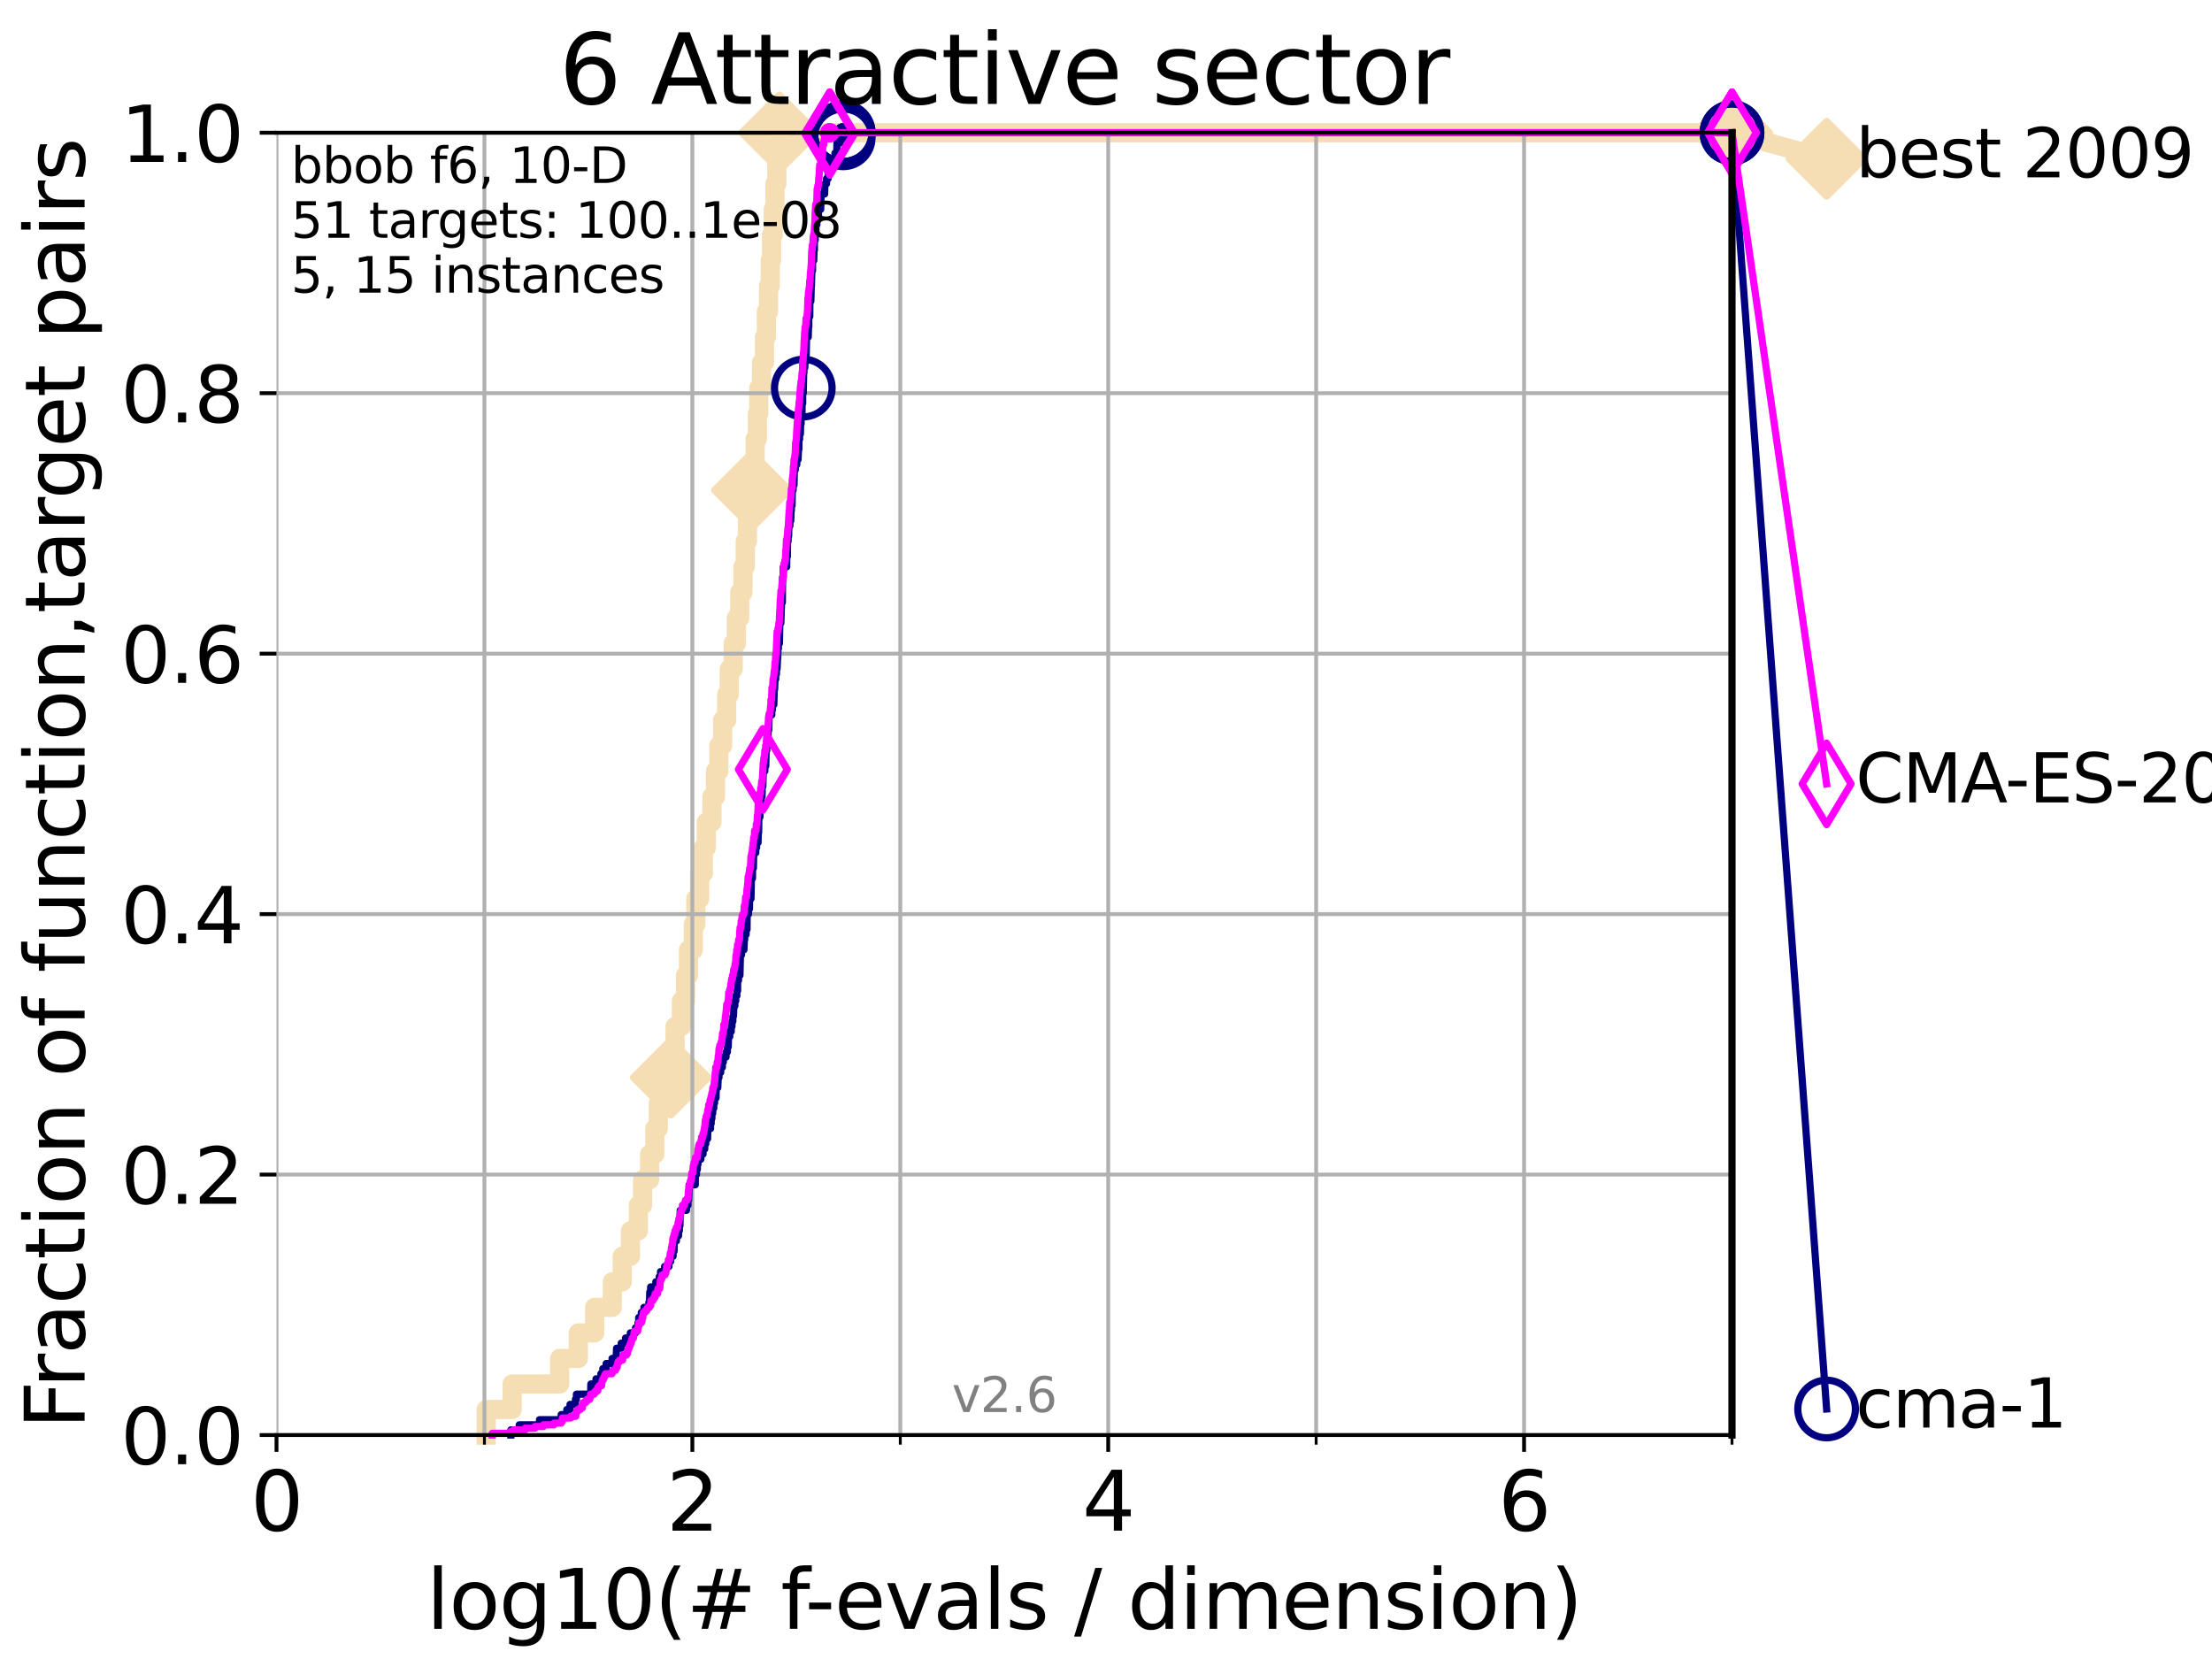 <?xml version="1.0" encoding="utf-8" standalone="no"?>
<!DOCTYPE svg PUBLIC "-//W3C//DTD SVG 1.1//EN"
  "http://www.w3.org/Graphics/SVG/1.1/DTD/svg11.dtd">
<svg xmlns:xlink="http://www.w3.org/1999/xlink" width="460.8pt" height="345.6pt" viewBox="0 0 460.8 345.6" xmlns="http://www.w3.org/2000/svg" version="1.1">
 <defs>
  <style type="text/css">*{stroke-linejoin: round; stroke-linecap: butt}</style>
 </defs>
 <g id="figure_1">
  <g id="patch_1">
   <path d="M 0 345.6 
L 460.8 345.6 
L 460.8 0 
L 0 0 
z
" style="fill: #ffffff"/>
  </g>
  <g id="axes_1">
   <g id="patch_2">
    <path d="M 57.6 298.944 
L 360.806 298.944 
L 360.806 27.648 
L 57.6 27.648 
z
" style="fill: #ffffff"/>
   </g>
   <g id="line2d_1">
    <path d="M 101.288 298.944 
L 101.288 293.624 
L 106.699 293.624 
L 106.699 288.305 
L 116.584 288.305 
L 116.584 282.985 
L 120.484 282.985 
L 120.484 277.666 
L 123.881 277.666 
L 123.881 272.346 
L 127.55 272.346 
L 127.55 267.027 
L 129.623 267.027 
L 129.623 261.707 
L 131.341 261.707 
L 131.341 256.388 
L 132.984 256.388 
L 132.984 251.068 
L 133.853 251.068 
L 133.853 245.749 
L 135.329 245.749 
L 135.329 240.429 
L 136.414 240.429 
L 136.414 235.11 
L 137.141 235.11 
L 137.141 229.79 
L 138.336 229.79 
L 138.336 224.471 
L 139.748 224.471 
L 139.748 219.151 
L 140.634 219.151 
L 140.634 213.832 
L 141.953 213.832 
L 141.953 208.512 
L 142.804 208.512 
L 142.804 203.192 
L 143.423 203.192 
L 143.423 197.873 
L 144.436 197.873 
L 144.436 192.553 
L 144.95 192.553 
L 144.95 187.234 
L 145.765 187.234 
L 145.765 181.914 
L 146.53 181.914 
L 146.53 176.595 
L 147.136 176.595 
L 147.136 171.275 
L 148.307 171.275 
L 148.307 165.956 
L 149.05 165.956 
L 149.05 160.636 
L 149.75 160.636 
L 149.75 155.317 
L 150.533 155.317 
L 150.533 149.997 
L 151.375 149.997 
L 151.375 144.678 
L 151.92 144.678 
L 151.92 139.358 
L 152.74 139.358 
L 152.74 134.039 
L 153.398 134.039 
L 153.398 128.719 
L 154.101 128.719 
L 154.101 123.4 
L 154.779 123.4 
L 154.779 118.08 
L 155.246 118.08 
L 155.246 112.76 
L 155.711 112.76 
L 155.711 107.441 
L 156.166 107.441 
L 156.166 102.121 
L 156.658 102.121 
L 156.658 96.802 
L 157.307 96.802 
L 157.307 91.482 
L 157.78 91.482 
L 157.78 86.163 
L 158.071 86.163 
L 158.071 80.843 
L 158.639 80.843 
L 158.639 75.524 
L 159.258 75.524 
L 159.258 70.204 
L 159.652 70.204 
L 159.652 64.885 
L 160.102 64.885 
L 160.102 59.565 
L 160.463 59.565 
L 160.463 54.246 
L 160.731 54.246 
L 160.731 48.926 
L 161.08 48.926 
L 161.08 43.607 
L 161.437 43.607 
L 161.437 38.287 
L 161.832 38.287 
L 161.832 32.968 
L 162.371 32.968 
L 162.371 27.648 
L 360.806 27.648 
" style="fill: none; stroke: #f5deb3; stroke-width: 4; stroke-linecap: square"/>
   </g>
   <g id="line2d_2">
    <defs>
     <path id="meef6383753" d="M -0 7.778 
L 7.778 0 
L 0 -7.778 
L -7.778 -0 
z
" style="stroke: #f5deb3; stroke-width: 1.5; stroke-linejoin: miter"/>
    </defs>
    <g>
     <use xlink:href="#meef6383753" x="139.748" y="224.471" style="fill: #f5deb3; stroke: #f5deb3; stroke-width: 1.5; stroke-linejoin: miter"/>
     <use xlink:href="#meef6383753" x="156.658" y="102.121" style="fill: #f5deb3; stroke: #f5deb3; stroke-width: 1.5; stroke-linejoin: miter"/>
     <use xlink:href="#meef6383753" x="162.371" y="27.648" style="fill: #f5deb3; stroke: #f5deb3; stroke-width: 1.5; stroke-linejoin: miter"/>
     <use xlink:href="#meef6383753" x="162.371" y="27.648" style="fill: #f5deb3; stroke: #f5deb3; stroke-width: 1.5; stroke-linejoin: miter"/>
     <use xlink:href="#meef6383753" x="360.806" y="27.648" style="fill: #f5deb3; stroke: #f5deb3; stroke-width: 1.5; stroke-linejoin: miter"/>
    </g>
   </g>
   <g id="line2d_3">
    <path style="fill: none; stroke: #f5deb3; stroke-width: 4; stroke-linecap: square"/>
    <g/>
   </g>
   <g id="line2d_4">
    <path d="M 360.806 27.648 
L 380.515 33.074 
" style="fill: none; stroke: #f5deb3; stroke-width: 4; stroke-linecap: square"/>
    <g>
     <use xlink:href="#meef6383753" x="360.806" y="27.648" style="fill: #f5deb3; stroke: #f5deb3; stroke-width: 1.5; stroke-linejoin: miter"/>
     <use xlink:href="#meef6383753" x="380.515" y="33.074" style="fill: #f5deb3; stroke: #f5deb3; stroke-width: 1.5; stroke-linejoin: miter"/>
    </g>
   </g>
   <g id="matplotlib.axis_1">
    <g id="xtick_1">
     <g id="line2d_5">
      <path d="M 57.6 298.944 
L 57.6 27.648 
" clip-path="url(#p17337d37d4)" style="fill: none; stroke: #b0b0b0; stroke-width: 0.8; stroke-linecap: square"/>
     </g>
     <g id="line2d_6">
      <defs>
       <path id="m82882473ca" d="M 0 0 
L 0 3.5 
" style="stroke: #000000; stroke-width: 0.8"/>
      </defs>
      <g>
       <use xlink:href="#m82882473ca" x="57.6" y="298.944" style="stroke: #000000; stroke-width: 0.8"/>
      </g>
     </g>
     <g id="text_1">
      <!-- 0 -->
      <g transform="translate(52.192 318.861)scale(0.17 -0.17)">
       <defs>
        <path id="DejaVuSans-30" d="M 2034 4250 
Q 1547 4250 1301 3770 
Q 1056 3291 1056 2328 
Q 1056 1369 1301 889 
Q 1547 409 2034 409 
Q 2525 409 2770 889 
Q 3016 1369 3016 2328 
Q 3016 3291 2770 3770 
Q 2525 4250 2034 4250 
z
M 2034 4750 
Q 2819 4750 3233 4129 
Q 3647 3509 3647 2328 
Q 3647 1150 3233 529 
Q 2819 -91 2034 -91 
Q 1250 -91 836 529 
Q 422 1150 422 2328 
Q 422 3509 836 4129 
Q 1250 4750 2034 4750 
z
" transform="scale(0.016)"/>
       </defs>
       <use xlink:href="#DejaVuSans-30"/>
      </g>
     </g>
    </g>
    <g id="xtick_2">
     <g id="line2d_7">
      <path d="M 144.23 298.944 
L 144.23 27.648 
" clip-path="url(#p17337d37d4)" style="fill: none; stroke: #b0b0b0; stroke-width: 0.8; stroke-linecap: square"/>
     </g>
     <g id="line2d_8">
      <g>
       <use xlink:href="#m82882473ca" x="144.23" y="298.944" style="stroke: #000000; stroke-width: 0.8"/>
      </g>
     </g>
     <g id="text_2">
      <!-- 2 -->
      <g transform="translate(138.822 318.861)scale(0.17 -0.17)">
       <defs>
        <path id="DejaVuSans-32" d="M 1228 531 
L 3431 531 
L 3431 0 
L 469 0 
L 469 531 
Q 828 903 1448 1529 
Q 2069 2156 2228 2338 
Q 2531 2678 2651 2914 
Q 2772 3150 2772 3378 
Q 2772 3750 2511 3984 
Q 2250 4219 1831 4219 
Q 1534 4219 1204 4116 
Q 875 4013 500 3803 
L 500 4441 
Q 881 4594 1212 4672 
Q 1544 4750 1819 4750 
Q 2544 4750 2975 4387 
Q 3406 4025 3406 3419 
Q 3406 3131 3298 2873 
Q 3191 2616 2906 2266 
Q 2828 2175 2409 1742 
Q 1991 1309 1228 531 
z
" transform="scale(0.016)"/>
       </defs>
       <use xlink:href="#DejaVuSans-32"/>
      </g>
     </g>
    </g>
    <g id="xtick_3">
     <g id="line2d_9">
      <path d="M 230.861 298.944 
L 230.861 27.648 
" clip-path="url(#p17337d37d4)" style="fill: none; stroke: #b0b0b0; stroke-width: 0.8; stroke-linecap: square"/>
     </g>
     <g id="line2d_10">
      <g>
       <use xlink:href="#m82882473ca" x="230.861" y="298.944" style="stroke: #000000; stroke-width: 0.8"/>
      </g>
     </g>
     <g id="text_3">
      <!-- 4 -->
      <g transform="translate(225.453 318.861)scale(0.17 -0.17)">
       <defs>
        <path id="DejaVuSans-34" d="M 2419 4116 
L 825 1625 
L 2419 1625 
L 2419 4116 
z
M 2253 4666 
L 3047 4666 
L 3047 1625 
L 3713 1625 
L 3713 1100 
L 3047 1100 
L 3047 0 
L 2419 0 
L 2419 1100 
L 313 1100 
L 313 1709 
L 2253 4666 
z
" transform="scale(0.016)"/>
       </defs>
       <use xlink:href="#DejaVuSans-34"/>
      </g>
     </g>
    </g>
    <g id="xtick_4">
     <g id="line2d_11">
      <path d="M 317.491 298.944 
L 317.491 27.648 
" clip-path="url(#p17337d37d4)" style="fill: none; stroke: #b0b0b0; stroke-width: 0.8; stroke-linecap: square"/>
     </g>
     <g id="line2d_12">
      <g>
       <use xlink:href="#m82882473ca" x="317.491" y="298.944" style="stroke: #000000; stroke-width: 0.8"/>
      </g>
     </g>
     <g id="text_4">
      <!-- 6 -->
      <g transform="translate(312.083 318.861)scale(0.17 -0.17)">
       <defs>
        <path id="DejaVuSans-36" d="M 2113 2584 
Q 1688 2584 1439 2293 
Q 1191 2003 1191 1497 
Q 1191 994 1439 701 
Q 1688 409 2113 409 
Q 2538 409 2786 701 
Q 3034 994 3034 1497 
Q 3034 2003 2786 2293 
Q 2538 2584 2113 2584 
z
M 3366 4563 
L 3366 3988 
Q 3128 4100 2886 4159 
Q 2644 4219 2406 4219 
Q 1781 4219 1451 3797 
Q 1122 3375 1075 2522 
Q 1259 2794 1537 2939 
Q 1816 3084 2150 3084 
Q 2853 3084 3261 2657 
Q 3669 2231 3669 1497 
Q 3669 778 3244 343 
Q 2819 -91 2113 -91 
Q 1303 -91 875 529 
Q 447 1150 447 2328 
Q 447 3434 972 4092 
Q 1497 4750 2381 4750 
Q 2619 4750 2861 4703 
Q 3103 4656 3366 4563 
z
" transform="scale(0.016)"/>
       </defs>
       <use xlink:href="#DejaVuSans-36"/>
      </g>
     </g>
    </g>
    <g id="xtick_5">
     <g id="line2d_13">
      <path d="M 100.915 298.944 
L 100.915 27.648 
" clip-path="url(#p17337d37d4)" style="fill: none; stroke: #b0b0b0; stroke-width: 0.8; stroke-linecap: square"/>
     </g>
     <g id="line2d_14">
      <defs>
       <path id="me4528e5d49" d="M 0 0 
L 0 2 
" style="stroke: #000000; stroke-width: 0.6"/>
      </defs>
      <g>
       <use xlink:href="#me4528e5d49" x="100.915" y="298.944" style="stroke: #000000; stroke-width: 0.6"/>
      </g>
     </g>
    </g>
    <g id="xtick_6">
     <g id="line2d_15">
      <path d="M 187.546 298.944 
L 187.546 27.648 
" clip-path="url(#p17337d37d4)" style="fill: none; stroke: #b0b0b0; stroke-width: 0.8; stroke-linecap: square"/>
     </g>
     <g id="line2d_16">
      <g>
       <use xlink:href="#me4528e5d49" x="187.546" y="298.944" style="stroke: #000000; stroke-width: 0.6"/>
      </g>
     </g>
    </g>
    <g id="xtick_7">
     <g id="line2d_17">
      <path d="M 274.176 298.944 
L 274.176 27.648 
" clip-path="url(#p17337d37d4)" style="fill: none; stroke: #b0b0b0; stroke-width: 0.8; stroke-linecap: square"/>
     </g>
     <g id="line2d_18">
      <g>
       <use xlink:href="#me4528e5d49" x="274.176" y="298.944" style="stroke: #000000; stroke-width: 0.6"/>
      </g>
     </g>
    </g>
    <g id="xtick_8">
     <g id="line2d_19">
      <path d="M 360.806 298.944 
L 360.806 27.648 
" clip-path="url(#p17337d37d4)" style="fill: none; stroke: #b0b0b0; stroke-width: 0.8; stroke-linecap: square"/>
     </g>
     <g id="line2d_20">
      <g>
       <use xlink:href="#me4528e5d49" x="360.806" y="298.944" style="stroke: #000000; stroke-width: 0.6"/>
      </g>
     </g>
    </g>
    <g id="text_5">
     <!-- log10(# f-evals / dimension) -->
     <g transform="translate(88.823 339.314)scale(0.17 -0.17)">
      <defs>
       <path id="DejaVuSans-6c" d="M 603 4863 
L 1178 4863 
L 1178 0 
L 603 0 
L 603 4863 
z
" transform="scale(0.016)"/>
       <path id="DejaVuSans-6f" d="M 1959 3097 
Q 1497 3097 1228 2736 
Q 959 2375 959 1747 
Q 959 1119 1226 758 
Q 1494 397 1959 397 
Q 2419 397 2687 759 
Q 2956 1122 2956 1747 
Q 2956 2369 2687 2733 
Q 2419 3097 1959 3097 
z
M 1959 3584 
Q 2709 3584 3137 3096 
Q 3566 2609 3566 1747 
Q 3566 888 3137 398 
Q 2709 -91 1959 -91 
Q 1206 -91 779 398 
Q 353 888 353 1747 
Q 353 2609 779 3096 
Q 1206 3584 1959 3584 
z
" transform="scale(0.016)"/>
       <path id="DejaVuSans-67" d="M 2906 1791 
Q 2906 2416 2648 2759 
Q 2391 3103 1925 3103 
Q 1463 3103 1205 2759 
Q 947 2416 947 1791 
Q 947 1169 1205 825 
Q 1463 481 1925 481 
Q 2391 481 2648 825 
Q 2906 1169 2906 1791 
z
M 3481 434 
Q 3481 -459 3084 -895 
Q 2688 -1331 1869 -1331 
Q 1566 -1331 1297 -1286 
Q 1028 -1241 775 -1147 
L 775 -588 
Q 1028 -725 1275 -790 
Q 1522 -856 1778 -856 
Q 2344 -856 2625 -561 
Q 2906 -266 2906 331 
L 2906 616 
Q 2728 306 2450 153 
Q 2172 0 1784 0 
Q 1141 0 747 490 
Q 353 981 353 1791 
Q 353 2603 747 3093 
Q 1141 3584 1784 3584 
Q 2172 3584 2450 3431 
Q 2728 3278 2906 2969 
L 2906 3500 
L 3481 3500 
L 3481 434 
z
" transform="scale(0.016)"/>
       <path id="DejaVuSans-31" d="M 794 531 
L 1825 531 
L 1825 4091 
L 703 3866 
L 703 4441 
L 1819 4666 
L 2450 4666 
L 2450 531 
L 3481 531 
L 3481 0 
L 794 0 
L 794 531 
z
" transform="scale(0.016)"/>
       <path id="DejaVuSans-28" d="M 1984 4856 
Q 1566 4138 1362 3434 
Q 1159 2731 1159 2009 
Q 1159 1288 1364 580 
Q 1569 -128 1984 -844 
L 1484 -844 
Q 1016 -109 783 600 
Q 550 1309 550 2009 
Q 550 2706 781 3412 
Q 1013 4119 1484 4856 
L 1984 4856 
z
" transform="scale(0.016)"/>
       <path id="DejaVuSans-23" d="M 3272 2816 
L 2363 2816 
L 2100 1772 
L 3016 1772 
L 3272 2816 
z
M 2803 4594 
L 2478 3297 
L 3391 3297 
L 3719 4594 
L 4219 4594 
L 3897 3297 
L 4872 3297 
L 4872 2816 
L 3775 2816 
L 3519 1772 
L 4513 1772 
L 4513 1294 
L 3397 1294 
L 3072 0 
L 2572 0 
L 2894 1294 
L 1978 1294 
L 1656 0 
L 1153 0 
L 1478 1294 
L 494 1294 
L 494 1772 
L 1594 1772 
L 1856 2816 
L 850 2816 
L 850 3297 
L 1978 3297 
L 2297 4594 
L 2803 4594 
z
" transform="scale(0.016)"/>
       <path id="DejaVuSans-20" transform="scale(0.016)"/>
       <path id="DejaVuSans-66" d="M 2375 4863 
L 2375 4384 
L 1825 4384 
Q 1516 4384 1395 4259 
Q 1275 4134 1275 3809 
L 1275 3500 
L 2222 3500 
L 2222 3053 
L 1275 3053 
L 1275 0 
L 697 0 
L 697 3053 
L 147 3053 
L 147 3500 
L 697 3500 
L 697 3744 
Q 697 4328 969 4595 
Q 1241 4863 1831 4863 
L 2375 4863 
z
" transform="scale(0.016)"/>
       <path id="DejaVuSans-2d" d="M 313 2009 
L 1997 2009 
L 1997 1497 
L 313 1497 
L 313 2009 
z
" transform="scale(0.016)"/>
       <path id="DejaVuSans-65" d="M 3597 1894 
L 3597 1613 
L 953 1613 
Q 991 1019 1311 708 
Q 1631 397 2203 397 
Q 2534 397 2845 478 
Q 3156 559 3463 722 
L 3463 178 
Q 3153 47 2828 -22 
Q 2503 -91 2169 -91 
Q 1331 -91 842 396 
Q 353 884 353 1716 
Q 353 2575 817 3079 
Q 1281 3584 2069 3584 
Q 2775 3584 3186 3129 
Q 3597 2675 3597 1894 
z
M 3022 2063 
Q 3016 2534 2758 2815 
Q 2500 3097 2075 3097 
Q 1594 3097 1305 2825 
Q 1016 2553 972 2059 
L 3022 2063 
z
" transform="scale(0.016)"/>
       <path id="DejaVuSans-76" d="M 191 3500 
L 800 3500 
L 1894 563 
L 2988 3500 
L 3597 3500 
L 2284 0 
L 1503 0 
L 191 3500 
z
" transform="scale(0.016)"/>
       <path id="DejaVuSans-61" d="M 2194 1759 
Q 1497 1759 1228 1600 
Q 959 1441 959 1056 
Q 959 750 1161 570 
Q 1363 391 1709 391 
Q 2188 391 2477 730 
Q 2766 1069 2766 1631 
L 2766 1759 
L 2194 1759 
z
M 3341 1997 
L 3341 0 
L 2766 0 
L 2766 531 
Q 2569 213 2275 61 
Q 1981 -91 1556 -91 
Q 1019 -91 701 211 
Q 384 513 384 1019 
Q 384 1609 779 1909 
Q 1175 2209 1959 2209 
L 2766 2209 
L 2766 2266 
Q 2766 2663 2505 2880 
Q 2244 3097 1772 3097 
Q 1472 3097 1187 3025 
Q 903 2953 641 2809 
L 641 3341 
Q 956 3463 1253 3523 
Q 1550 3584 1831 3584 
Q 2591 3584 2966 3190 
Q 3341 2797 3341 1997 
z
" transform="scale(0.016)"/>
       <path id="DejaVuSans-73" d="M 2834 3397 
L 2834 2853 
Q 2591 2978 2328 3040 
Q 2066 3103 1784 3103 
Q 1356 3103 1142 2972 
Q 928 2841 928 2578 
Q 928 2378 1081 2264 
Q 1234 2150 1697 2047 
L 1894 2003 
Q 2506 1872 2764 1633 
Q 3022 1394 3022 966 
Q 3022 478 2636 193 
Q 2250 -91 1575 -91 
Q 1294 -91 989 -36 
Q 684 19 347 128 
L 347 722 
Q 666 556 975 473 
Q 1284 391 1588 391 
Q 1994 391 2212 530 
Q 2431 669 2431 922 
Q 2431 1156 2273 1281 
Q 2116 1406 1581 1522 
L 1381 1569 
Q 847 1681 609 1914 
Q 372 2147 372 2553 
Q 372 3047 722 3315 
Q 1072 3584 1716 3584 
Q 2034 3584 2315 3537 
Q 2597 3491 2834 3397 
z
" transform="scale(0.016)"/>
       <path id="DejaVuSans-2f" d="M 1625 4666 
L 2156 4666 
L 531 -594 
L 0 -594 
L 1625 4666 
z
" transform="scale(0.016)"/>
       <path id="DejaVuSans-64" d="M 2906 2969 
L 2906 4863 
L 3481 4863 
L 3481 0 
L 2906 0 
L 2906 525 
Q 2725 213 2448 61 
Q 2172 -91 1784 -91 
Q 1150 -91 751 415 
Q 353 922 353 1747 
Q 353 2572 751 3078 
Q 1150 3584 1784 3584 
Q 2172 3584 2448 3432 
Q 2725 3281 2906 2969 
z
M 947 1747 
Q 947 1113 1208 752 
Q 1469 391 1925 391 
Q 2381 391 2643 752 
Q 2906 1113 2906 1747 
Q 2906 2381 2643 2742 
Q 2381 3103 1925 3103 
Q 1469 3103 1208 2742 
Q 947 2381 947 1747 
z
" transform="scale(0.016)"/>
       <path id="DejaVuSans-69" d="M 603 3500 
L 1178 3500 
L 1178 0 
L 603 0 
L 603 3500 
z
M 603 4863 
L 1178 4863 
L 1178 4134 
L 603 4134 
L 603 4863 
z
" transform="scale(0.016)"/>
       <path id="DejaVuSans-6d" d="M 3328 2828 
Q 3544 3216 3844 3400 
Q 4144 3584 4550 3584 
Q 5097 3584 5394 3201 
Q 5691 2819 5691 2113 
L 5691 0 
L 5113 0 
L 5113 2094 
Q 5113 2597 4934 2840 
Q 4756 3084 4391 3084 
Q 3944 3084 3684 2787 
Q 3425 2491 3425 1978 
L 3425 0 
L 2847 0 
L 2847 2094 
Q 2847 2600 2669 2842 
Q 2491 3084 2119 3084 
Q 1678 3084 1418 2786 
Q 1159 2488 1159 1978 
L 1159 0 
L 581 0 
L 581 3500 
L 1159 3500 
L 1159 2956 
Q 1356 3278 1631 3431 
Q 1906 3584 2284 3584 
Q 2666 3584 2933 3390 
Q 3200 3197 3328 2828 
z
" transform="scale(0.016)"/>
       <path id="DejaVuSans-6e" d="M 3513 2113 
L 3513 0 
L 2938 0 
L 2938 2094 
Q 2938 2591 2744 2837 
Q 2550 3084 2163 3084 
Q 1697 3084 1428 2787 
Q 1159 2491 1159 1978 
L 1159 0 
L 581 0 
L 581 3500 
L 1159 3500 
L 1159 2956 
Q 1366 3272 1645 3428 
Q 1925 3584 2291 3584 
Q 2894 3584 3203 3211 
Q 3513 2838 3513 2113 
z
" transform="scale(0.016)"/>
       <path id="DejaVuSans-29" d="M 513 4856 
L 1013 4856 
Q 1481 4119 1714 3412 
Q 1947 2706 1947 2009 
Q 1947 1309 1714 600 
Q 1481 -109 1013 -844 
L 513 -844 
Q 928 -128 1133 580 
Q 1338 1288 1338 2009 
Q 1338 2731 1133 3434 
Q 928 4138 513 4856 
z
" transform="scale(0.016)"/>
      </defs>
      <use xlink:href="#DejaVuSans-6c"/>
      <use xlink:href="#DejaVuSans-6f" x="27.783"/>
      <use xlink:href="#DejaVuSans-67" x="88.965"/>
      <use xlink:href="#DejaVuSans-31" x="152.441"/>
      <use xlink:href="#DejaVuSans-30" x="216.064"/>
      <use xlink:href="#DejaVuSans-28" x="279.688"/>
      <use xlink:href="#DejaVuSans-23" x="318.701"/>
      <use xlink:href="#DejaVuSans-20" x="402.49"/>
      <use xlink:href="#DejaVuSans-66" x="434.277"/>
      <use xlink:href="#DejaVuSans-2d" x="463.982"/>
      <use xlink:href="#DejaVuSans-65" x="500.066"/>
      <use xlink:href="#DejaVuSans-76" x="561.59"/>
      <use xlink:href="#DejaVuSans-61" x="620.77"/>
      <use xlink:href="#DejaVuSans-6c" x="682.049"/>
      <use xlink:href="#DejaVuSans-73" x="709.832"/>
      <use xlink:href="#DejaVuSans-20" x="761.932"/>
      <use xlink:href="#DejaVuSans-2f" x="793.719"/>
      <use xlink:href="#DejaVuSans-20" x="827.41"/>
      <use xlink:href="#DejaVuSans-64" x="859.197"/>
      <use xlink:href="#DejaVuSans-69" x="922.674"/>
      <use xlink:href="#DejaVuSans-6d" x="950.457"/>
      <use xlink:href="#DejaVuSans-65" x="1047.869"/>
      <use xlink:href="#DejaVuSans-6e" x="1109.393"/>
      <use xlink:href="#DejaVuSans-73" x="1172.771"/>
      <use xlink:href="#DejaVuSans-69" x="1224.871"/>
      <use xlink:href="#DejaVuSans-6f" x="1252.654"/>
      <use xlink:href="#DejaVuSans-6e" x="1313.836"/>
      <use xlink:href="#DejaVuSans-29" x="1377.215"/>
     </g>
    </g>
   </g>
   <g id="matplotlib.axis_2">
    <g id="ytick_1">
     <g id="line2d_21">
      <path d="M 57.6 298.944 
L 360.806 298.944 
" clip-path="url(#p17337d37d4)" style="fill: none; stroke: #b0b0b0; stroke-width: 0.8; stroke-linecap: square"/>
     </g>
     <g id="line2d_22">
      <defs>
       <path id="m90f7e5e79a" d="M 0 0 
L -3.5 0 
" style="stroke: #000000; stroke-width: 0.8"/>
      </defs>
      <g>
       <use xlink:href="#m90f7e5e79a" x="57.6" y="298.944" style="stroke: #000000; stroke-width: 0.8"/>
      </g>
     </g>
     <g id="text_6">
      <!-- 0.0 -->
      <g transform="translate(25.155 305.023)scale(0.16 -0.16)">
       <defs>
        <path id="DejaVuSans-2e" d="M 684 794 
L 1344 794 
L 1344 0 
L 684 0 
L 684 794 
z
" transform="scale(0.016)"/>
       </defs>
       <use xlink:href="#DejaVuSans-30"/>
       <use xlink:href="#DejaVuSans-2e" x="63.623"/>
       <use xlink:href="#DejaVuSans-30" x="95.41"/>
      </g>
     </g>
    </g>
    <g id="ytick_2">
     <g id="line2d_23">
      <path d="M 57.6 244.685 
L 360.806 244.685 
" clip-path="url(#p17337d37d4)" style="fill: none; stroke: #b0b0b0; stroke-width: 0.8; stroke-linecap: square"/>
     </g>
     <g id="line2d_24">
      <g>
       <use xlink:href="#m90f7e5e79a" x="57.6" y="244.685" style="stroke: #000000; stroke-width: 0.8"/>
      </g>
     </g>
     <g id="text_7">
      <!-- 0.2 -->
      <g transform="translate(25.155 250.764)scale(0.16 -0.16)">
       <use xlink:href="#DejaVuSans-30"/>
       <use xlink:href="#DejaVuSans-2e" x="63.623"/>
       <use xlink:href="#DejaVuSans-32" x="95.41"/>
      </g>
     </g>
    </g>
    <g id="ytick_3">
     <g id="line2d_25">
      <path d="M 57.6 190.426 
L 360.806 190.426 
" clip-path="url(#p17337d37d4)" style="fill: none; stroke: #b0b0b0; stroke-width: 0.8; stroke-linecap: square"/>
     </g>
     <g id="line2d_26">
      <g>
       <use xlink:href="#m90f7e5e79a" x="57.6" y="190.426" style="stroke: #000000; stroke-width: 0.8"/>
      </g>
     </g>
     <g id="text_8">
      <!-- 0.4 -->
      <g transform="translate(25.155 196.504)scale(0.16 -0.16)">
       <use xlink:href="#DejaVuSans-30"/>
       <use xlink:href="#DejaVuSans-2e" x="63.623"/>
       <use xlink:href="#DejaVuSans-34" x="95.41"/>
      </g>
     </g>
    </g>
    <g id="ytick_4">
     <g id="line2d_27">
      <path d="M 57.6 136.166 
L 360.806 136.166 
" clip-path="url(#p17337d37d4)" style="fill: none; stroke: #b0b0b0; stroke-width: 0.8; stroke-linecap: square"/>
     </g>
     <g id="line2d_28">
      <g>
       <use xlink:href="#m90f7e5e79a" x="57.6" y="136.166" style="stroke: #000000; stroke-width: 0.8"/>
      </g>
     </g>
     <g id="text_9">
      <!-- 0.6 -->
      <g transform="translate(25.155 142.245)scale(0.16 -0.16)">
       <use xlink:href="#DejaVuSans-30"/>
       <use xlink:href="#DejaVuSans-2e" x="63.623"/>
       <use xlink:href="#DejaVuSans-36" x="95.41"/>
      </g>
     </g>
    </g>
    <g id="ytick_5">
     <g id="line2d_29">
      <path d="M 57.6 81.907 
L 360.806 81.907 
" clip-path="url(#p17337d37d4)" style="fill: none; stroke: #b0b0b0; stroke-width: 0.8; stroke-linecap: square"/>
     </g>
     <g id="line2d_30">
      <g>
       <use xlink:href="#m90f7e5e79a" x="57.6" y="81.907" style="stroke: #000000; stroke-width: 0.8"/>
      </g>
     </g>
     <g id="text_10">
      <!-- 0.8 -->
      <g transform="translate(25.155 87.986)scale(0.16 -0.16)">
       <defs>
        <path id="DejaVuSans-38" d="M 2034 2216 
Q 1584 2216 1326 1975 
Q 1069 1734 1069 1313 
Q 1069 891 1326 650 
Q 1584 409 2034 409 
Q 2484 409 2743 651 
Q 3003 894 3003 1313 
Q 3003 1734 2745 1975 
Q 2488 2216 2034 2216 
z
M 1403 2484 
Q 997 2584 770 2862 
Q 544 3141 544 3541 
Q 544 4100 942 4425 
Q 1341 4750 2034 4750 
Q 2731 4750 3128 4425 
Q 3525 4100 3525 3541 
Q 3525 3141 3298 2862 
Q 3072 2584 2669 2484 
Q 3125 2378 3379 2068 
Q 3634 1759 3634 1313 
Q 3634 634 3220 271 
Q 2806 -91 2034 -91 
Q 1263 -91 848 271 
Q 434 634 434 1313 
Q 434 1759 690 2068 
Q 947 2378 1403 2484 
z
M 1172 3481 
Q 1172 3119 1398 2916 
Q 1625 2713 2034 2713 
Q 2441 2713 2670 2916 
Q 2900 3119 2900 3481 
Q 2900 3844 2670 4047 
Q 2441 4250 2034 4250 
Q 1625 4250 1398 4047 
Q 1172 3844 1172 3481 
z
" transform="scale(0.016)"/>
       </defs>
       <use xlink:href="#DejaVuSans-30"/>
       <use xlink:href="#DejaVuSans-2e" x="63.623"/>
       <use xlink:href="#DejaVuSans-38" x="95.41"/>
      </g>
     </g>
    </g>
    <g id="ytick_6">
     <g id="line2d_31">
      <path d="M 57.6 27.648 
L 360.806 27.648 
" clip-path="url(#p17337d37d4)" style="fill: none; stroke: #b0b0b0; stroke-width: 0.8; stroke-linecap: square"/>
     </g>
     <g id="line2d_32">
      <g>
       <use xlink:href="#m90f7e5e79a" x="57.6" y="27.648" style="stroke: #000000; stroke-width: 0.8"/>
      </g>
     </g>
     <g id="text_11">
      <!-- 1.0 -->
      <g transform="translate(25.155 33.727)scale(0.16 -0.16)">
       <use xlink:href="#DejaVuSans-31"/>
       <use xlink:href="#DejaVuSans-2e" x="63.623"/>
       <use xlink:href="#DejaVuSans-30" x="95.41"/>
      </g>
     </g>
    </g>
    <g id="text_12">
     <!-- Fraction of function,target pairs -->
     <g transform="translate(17.62 297.681)rotate(-90)scale(0.17 -0.17)">
      <defs>
       <path id="DejaVuSans-46" d="M 628 4666 
L 3309 4666 
L 3309 4134 
L 1259 4134 
L 1259 2759 
L 3109 2759 
L 3109 2228 
L 1259 2228 
L 1259 0 
L 628 0 
L 628 4666 
z
" transform="scale(0.016)"/>
       <path id="DejaVuSans-72" d="M 2631 2963 
Q 2534 3019 2420 3045 
Q 2306 3072 2169 3072 
Q 1681 3072 1420 2755 
Q 1159 2438 1159 1844 
L 1159 0 
L 581 0 
L 581 3500 
L 1159 3500 
L 1159 2956 
Q 1341 3275 1631 3429 
Q 1922 3584 2338 3584 
Q 2397 3584 2469 3576 
Q 2541 3569 2628 3553 
L 2631 2963 
z
" transform="scale(0.016)"/>
       <path id="DejaVuSans-63" d="M 3122 3366 
L 3122 2828 
Q 2878 2963 2633 3030 
Q 2388 3097 2138 3097 
Q 1578 3097 1268 2742 
Q 959 2388 959 1747 
Q 959 1106 1268 751 
Q 1578 397 2138 397 
Q 2388 397 2633 464 
Q 2878 531 3122 666 
L 3122 134 
Q 2881 22 2623 -34 
Q 2366 -91 2075 -91 
Q 1284 -91 818 406 
Q 353 903 353 1747 
Q 353 2603 823 3093 
Q 1294 3584 2113 3584 
Q 2378 3584 2631 3529 
Q 2884 3475 3122 3366 
z
" transform="scale(0.016)"/>
       <path id="DejaVuSans-74" d="M 1172 4494 
L 1172 3500 
L 2356 3500 
L 2356 3053 
L 1172 3053 
L 1172 1153 
Q 1172 725 1289 603 
Q 1406 481 1766 481 
L 2356 481 
L 2356 0 
L 1766 0 
Q 1100 0 847 248 
Q 594 497 594 1153 
L 594 3053 
L 172 3053 
L 172 3500 
L 594 3500 
L 594 4494 
L 1172 4494 
z
" transform="scale(0.016)"/>
       <path id="DejaVuSans-75" d="M 544 1381 
L 544 3500 
L 1119 3500 
L 1119 1403 
Q 1119 906 1312 657 
Q 1506 409 1894 409 
Q 2359 409 2629 706 
Q 2900 1003 2900 1516 
L 2900 3500 
L 3475 3500 
L 3475 0 
L 2900 0 
L 2900 538 
Q 2691 219 2414 64 
Q 2138 -91 1772 -91 
Q 1169 -91 856 284 
Q 544 659 544 1381 
z
M 1991 3584 
L 1991 3584 
z
" transform="scale(0.016)"/>
       <path id="DejaVuSans-2c" d="M 750 794 
L 1409 794 
L 1409 256 
L 897 -744 
L 494 -744 
L 750 256 
L 750 794 
z
" transform="scale(0.016)"/>
       <path id="DejaVuSans-70" d="M 1159 525 
L 1159 -1331 
L 581 -1331 
L 581 3500 
L 1159 3500 
L 1159 2969 
Q 1341 3281 1617 3432 
Q 1894 3584 2278 3584 
Q 2916 3584 3314 3078 
Q 3713 2572 3713 1747 
Q 3713 922 3314 415 
Q 2916 -91 2278 -91 
Q 1894 -91 1617 61 
Q 1341 213 1159 525 
z
M 3116 1747 
Q 3116 2381 2855 2742 
Q 2594 3103 2138 3103 
Q 1681 3103 1420 2742 
Q 1159 2381 1159 1747 
Q 1159 1113 1420 752 
Q 1681 391 2138 391 
Q 2594 391 2855 752 
Q 3116 1113 3116 1747 
z
" transform="scale(0.016)"/>
      </defs>
      <use xlink:href="#DejaVuSans-46"/>
      <use xlink:href="#DejaVuSans-72" x="50.27"/>
      <use xlink:href="#DejaVuSans-61" x="91.383"/>
      <use xlink:href="#DejaVuSans-63" x="152.662"/>
      <use xlink:href="#DejaVuSans-74" x="207.643"/>
      <use xlink:href="#DejaVuSans-69" x="246.852"/>
      <use xlink:href="#DejaVuSans-6f" x="274.635"/>
      <use xlink:href="#DejaVuSans-6e" x="335.816"/>
      <use xlink:href="#DejaVuSans-20" x="399.195"/>
      <use xlink:href="#DejaVuSans-6f" x="430.982"/>
      <use xlink:href="#DejaVuSans-66" x="492.164"/>
      <use xlink:href="#DejaVuSans-20" x="527.369"/>
      <use xlink:href="#DejaVuSans-66" x="559.156"/>
      <use xlink:href="#DejaVuSans-75" x="594.361"/>
      <use xlink:href="#DejaVuSans-6e" x="657.74"/>
      <use xlink:href="#DejaVuSans-63" x="721.119"/>
      <use xlink:href="#DejaVuSans-74" x="776.1"/>
      <use xlink:href="#DejaVuSans-69" x="815.309"/>
      <use xlink:href="#DejaVuSans-6f" x="843.092"/>
      <use xlink:href="#DejaVuSans-6e" x="904.273"/>
      <use xlink:href="#DejaVuSans-2c" x="967.652"/>
      <use xlink:href="#DejaVuSans-74" x="999.439"/>
      <use xlink:href="#DejaVuSans-61" x="1038.648"/>
      <use xlink:href="#DejaVuSans-72" x="1099.928"/>
      <use xlink:href="#DejaVuSans-67" x="1139.291"/>
      <use xlink:href="#DejaVuSans-65" x="1202.768"/>
      <use xlink:href="#DejaVuSans-74" x="1264.291"/>
      <use xlink:href="#DejaVuSans-20" x="1303.5"/>
      <use xlink:href="#DejaVuSans-70" x="1335.287"/>
      <use xlink:href="#DejaVuSans-61" x="1398.764"/>
      <use xlink:href="#DejaVuSans-69" x="1460.043"/>
      <use xlink:href="#DejaVuSans-72" x="1487.826"/>
      <use xlink:href="#DejaVuSans-73" x="1528.939"/>
     </g>
    </g>
   </g>
   <g id="line2d_33">
    <defs>
     <path id="m2e12dda56f" d="M 0 1.5 
C 0.398 1.5 0.779 1.342 1.061 1.061 
C 1.342 0.779 1.5 0.398 1.5 0 
C 1.5 -0.398 1.342 -0.779 1.061 -1.061 
C 0.779 -1.342 0.398 -1.5 0 -1.5 
C -0.398 -1.5 -0.779 -1.342 -1.061 -1.061 
C -1.342 -0.779 -1.5 -0.398 -1.5 0 
C -1.5 0.398 -1.342 0.779 -1.061 1.061 
C -0.779 1.342 -0.398 1.5 0 1.5 
z
" style="stroke: #f5deb3"/>
    </defs>
    <g>
     <use xlink:href="#m2e12dda56f" x="162.371" y="27.648" style="fill: #f5deb3; stroke: #f5deb3"/>
     <use xlink:href="#m2e12dda56f" x="162.371" y="27.648" style="fill: #f5deb3; stroke: #f5deb3"/>
    </g>
   </g>
   <g id="line2d_34">
    <defs>
     <path id="mbdaf5b5535" d="M 0 1.5 
C 0.398 1.5 0.779 1.342 1.061 1.061 
C 1.342 0.779 1.5 0.398 1.5 0 
C 1.5 -0.398 1.342 -0.779 1.061 -1.061 
C 0.779 -1.342 0.398 -1.5 0 -1.5 
C -0.398 -1.5 -0.779 -1.342 -1.061 -1.061 
C -1.342 -0.779 -1.5 -0.398 -1.5 0 
C -1.5 0.398 -1.342 0.779 -1.061 1.061 
C -0.779 1.342 -0.398 1.5 0 1.5 
z
" style="stroke: #000080"/>
    </defs>
    <g>
     <use xlink:href="#mbdaf5b5535" x="175.652" y="27.648" style="fill: #000080; stroke: #000080"/>
     <use xlink:href="#mbdaf5b5535" x="175.652" y="27.648" style="fill: #000080; stroke: #000080"/>
    </g>
   </g>
   <g id="line2d_35">
    <path d="M 106.421 298.944 
L 106.421 297.88 
L 108.163 297.88 
L 108.163 296.816 
L 112.386 296.816 
L 112.386 295.752 
L 116.908 295.752 
L 116.908 294.688 
L 118.077 294.688 
L 118.077 293.624 
L 118.745 293.624 
L 118.745 292.561 
L 119.876 292.561 
L 119.876 291.497 
L 120.081 291.497 
L 120.081 290.433 
L 123.03 290.433 
L 123.088 288.305 
L 124.156 288.305 
L 124.156 287.241 
L 125.168 287.241 
L 125.168 286.177 
L 125.578 286.177 
L 125.578 285.113 
L 126.275 285.113 
L 126.275 284.049 
L 127.504 284.049 
L 127.504 282.985 
L 128.354 282.985 
L 128.441 280.858 
L 129.417 280.858 
L 129.417 279.794 
L 130.305 279.794 
L 130.305 278.73 
L 131.304 278.73 
L 131.304 277.666 
L 132.394 277.666 
L 132.394 276.602 
L 132.916 276.602 
L 132.916 275.538 
L 133.052 275.538 
L 133.052 274.474 
L 133.59 274.474 
L 133.59 273.41 
L 134.145 273.41 
L 134.145 272.346 
L 135.177 272.346 
L 135.177 271.282 
L 135.298 271.282 
L 135.359 269.155 
L 135.539 269.155 
L 135.539 268.091 
L 136.612 268.091 
L 136.612 267.027 
L 137.332 267.027 
L 137.332 265.963 
L 137.601 265.963 
L 137.601 264.899 
L 138.439 264.899 
L 138.439 263.835 
L 139.363 263.835 
L 139.363 262.771 
L 139.725 262.771 
L 139.725 261.707 
L 140.22 261.707 
L 140.22 260.643 
L 140.428 260.643 
L 140.451 258.516 
L 140.906 258.516 
L 140.906 257.452 
L 141.349 257.452 
L 141.349 256.388 
L 141.524 256.388 
L 141.524 255.324 
L 141.654 255.324 
L 141.697 252.132 
L 143.006 252.132 
L 143.006 251.068 
L 143.325 251.068 
L 143.325 250.004 
L 143.462 250.004 
L 143.521 247.877 
L 143.58 247.877 
L 143.58 246.813 
L 144.841 246.813 
L 144.859 244.685 
L 145.094 244.685 
L 145.094 243.621 
L 145.273 243.621 
L 145.273 242.557 
L 145.397 242.557 
L 145.397 241.493 
L 146.006 241.493 
L 146.006 240.429 
L 146.463 240.429 
L 146.463 239.365 
L 146.81 239.365 
L 146.81 238.301 
L 147.022 238.301 
L 147.022 237.237 
L 147.408 237.237 
L 147.455 235.11 
L 148.017 235.11 
L 148.017 234.046 
L 148.155 234.046 
L 148.155 232.982 
L 148.307 232.982 
L 148.307 231.918 
L 148.473 231.918 
L 148.473 230.854 
L 148.697 230.854 
L 148.697 229.79 
L 148.86 229.79 
L 148.86 228.726 
L 149.166 228.726 
L 149.209 226.598 
L 149.524 226.598 
L 149.623 224.471 
L 149.778 224.471 
L 149.778 223.407 
L 150.139 223.407 
L 150.139 222.343 
L 150.479 222.343 
L 150.479 221.279 
L 150.681 221.279 
L 150.681 220.215 
L 151.246 220.215 
L 151.246 219.151 
L 151.529 219.151 
L 151.529 218.087 
L 151.707 218.087 
L 151.757 215.959 
L 152.02 215.959 
L 152.02 214.895 
L 152.328 214.895 
L 152.328 213.832 
L 152.487 213.832 
L 152.487 212.768 
L 152.668 212.768 
L 152.668 211.704 
L 152.788 211.704 
L 152.895 209.576 
L 153.084 209.576 
L 153.084 208.512 
L 153.271 208.512 
L 153.271 207.448 
L 153.502 207.448 
L 153.502 206.384 
L 153.662 206.384 
L 153.662 204.256 
L 153.844 204.256 
L 153.844 203.192 
L 154.146 203.192 
L 154.246 198.937 
L 154.465 198.937 
L 154.465 197.873 
L 154.971 197.873 
L 155.067 195.745 
L 155.141 195.745 
L 155.141 194.681 
L 155.433 194.681 
L 155.433 193.617 
L 155.619 193.617 
L 155.65 190.426 
L 155.935 190.426 
L 155.935 189.362 
L 156.126 189.362 
L 156.156 187.234 
L 156.443 187.234 
L 156.531 182.978 
L 156.755 182.978 
L 156.764 180.85 
L 156.947 180.85 
L 157.014 177.659 
L 157.438 177.659 
L 157.438 176.595 
L 157.614 176.595 
L 157.614 175.531 
L 157.917 175.531 
L 157.971 173.403 
L 158.044 173.403 
L 158.08 170.211 
L 158.312 170.211 
L 158.321 168.084 
L 158.56 168.084 
L 158.604 165.956 
L 158.752 165.956 
L 158.796 163.828 
L 158.917 163.828 
L 159.011 160.636 
L 159.326 160.636 
L 159.326 159.572 
L 159.527 159.572 
L 159.594 156.381 
L 159.726 156.381 
L 159.751 154.253 
L 160.013 154.253 
L 160.021 152.125 
L 160.142 152.125 
L 160.231 148.933 
L 160.785 148.933 
L 160.785 147.869 
L 160.91 147.869 
L 160.91 146.805 
L 161.202 146.805 
L 161.293 143.614 
L 161.369 143.614 
L 161.445 141.486 
L 161.595 141.486 
L 161.595 140.422 
L 161.751 140.422 
L 161.751 139.358 
L 161.877 139.358 
L 161.972 137.23 
L 162.001 137.23 
L 162.089 135.102 
L 162.162 135.102 
L 162.162 134.039 
L 162.371 134.039 
L 162.457 129.783 
L 162.67 129.783 
L 162.768 126.591 
L 162.789 126.591 
L 162.789 125.527 
L 162.978 125.527 
L 163.033 120.208 
L 163.178 120.208 
L 163.185 118.08 
L 163.886 118.08 
L 163.906 115.952 
L 164.024 115.952 
L 164.057 112.76 
L 164.175 112.76 
L 164.175 111.697 
L 164.292 111.697 
L 164.337 109.569 
L 164.549 109.569 
L 164.549 108.505 
L 164.727 108.505 
L 164.803 106.377 
L 164.853 106.377 
L 164.853 105.313 
L 165.003 105.313 
L 165.059 102.121 
L 165.226 102.121 
L 165.226 101.058 
L 165.41 101.058 
L 165.483 97.866 
L 165.677 97.866 
L 165.677 96.802 
L 165.981 96.802 
L 165.981 95.738 
L 166.252 95.738 
L 166.345 93.61 
L 166.42 93.61 
L 166.432 91.482 
L 166.57 91.482 
L 166.57 90.418 
L 166.735 90.418 
L 166.787 88.291 
L 166.883 88.291 
L 166.9 86.163 
L 167.079 86.163 
L 167.085 84.035 
L 167.213 84.035 
L 167.213 81.907 
L 167.334 81.907 
L 167.422 77.652 
L 167.482 77.652 
L 167.482 76.588 
L 167.667 76.588 
L 167.667 75.524 
L 167.802 75.524 
L 167.802 74.46 
L 167.936 74.46 
L 168.032 70.204 
L 168.374 70.204 
L 168.426 68.076 
L 168.488 68.076 
L 168.493 65.949 
L 168.689 65.949 
L 168.72 62.757 
L 168.918 62.757 
L 169.004 59.565 
L 169.039 59.565 
L 169.13 56.373 
L 169.274 56.373 
L 169.274 54.246 
L 169.526 54.246 
L 169.59 52.118 
L 169.658 52.118 
L 169.668 49.99 
L 169.832 49.99 
L 169.832 48.926 
L 169.957 48.926 
L 170.001 46.798 
L 170.172 46.798 
L 170.172 45.734 
L 170.496 45.734 
L 170.496 43.607 
L 170.974 43.607 
L 171.047 40.415 
L 171.787 40.415 
L 171.843 38.287 
L 172.183 38.287 
L 172.183 37.223 
L 172.512 37.223 
L 172.512 36.159 
L 172.624 36.159 
L 172.624 35.095 
L 173.318 35.095 
L 173.318 34.031 
L 173.758 34.031 
L 173.758 32.968 
L 173.933 32.968 
L 173.933 31.904 
L 174.314 31.904 
L 174.348 29.776 
L 175.033 29.776 
L 175.033 28.712 
L 175.652 28.712 
L 175.652 27.648 
L 360.806 27.648 
L 360.806 27.648 
" style="fill: none; stroke: #000080; stroke-width: 1.5; stroke-linecap: square"/>
   </g>
   <g id="line2d_36">
    <defs>
     <path id="m76861661dc" d="M 0 6 
C 1.591 6 3.117 5.368 4.243 4.243 
C 5.368 3.117 6 1.591 6 0 
C 6 -1.591 5.368 -3.117 4.243 -4.243 
C 3.117 -5.368 1.591 -6 0 -6 
C -1.591 -6 -3.117 -5.368 -4.243 -4.243 
C -5.368 -3.117 -6 -1.591 -6 0 
C -6 1.591 -5.368 3.117 -4.243 4.243 
C -3.117 5.368 -1.591 6 0 6 
z
" style="stroke: #000080; stroke-width: 1.5"/>
    </defs>
    <g>
     <use xlink:href="#m76861661dc" x="167.34" y="80.843" style="fill-opacity: 0; stroke: #000080; stroke-width: 1.5"/>
     <use xlink:href="#m76861661dc" x="175.652" y="28.712" style="fill-opacity: 0; stroke: #000080; stroke-width: 1.5"/>
     <use xlink:href="#m76861661dc" x="175.652" y="27.648" style="fill-opacity: 0; stroke: #000080; stroke-width: 1.5"/>
     <use xlink:href="#m76861661dc" x="175.652" y="27.648" style="fill-opacity: 0; stroke: #000080; stroke-width: 1.5"/>
     <use xlink:href="#m76861661dc" x="360.806" y="27.648" style="fill-opacity: 0; stroke: #000080; stroke-width: 1.5"/>
    </g>
   </g>
   <g id="line2d_37">
    <path style="fill: none; stroke: #000080; stroke-width: 1.5; stroke-linecap: square"/>
    <g/>
   </g>
   <g id="line2d_38">
    <defs>
     <path id="mbc3fbbaa3e" d="M 0 1.5 
C 0.398 1.5 0.779 1.342 1.061 1.061 
C 1.342 0.779 1.5 0.398 1.5 0 
C 1.5 -0.398 1.342 -0.779 1.061 -1.061 
C 0.779 -1.342 0.398 -1.5 0 -1.5 
C -0.398 -1.5 -0.779 -1.342 -1.061 -1.061 
C -1.342 -0.779 -1.5 -0.398 -1.5 0 
C -1.5 0.398 -1.342 0.779 -1.061 1.061 
C -0.779 1.342 -0.398 1.5 0 1.5 
z
" style="stroke: #ff00ff"/>
    </defs>
    <g>
     <use xlink:href="#mbc3fbbaa3e" x="172.848" y="27.648" style="fill: #ff00ff; stroke: #ff00ff"/>
     <use xlink:href="#mbc3fbbaa3e" x="172.848" y="27.648" style="fill: #ff00ff; stroke: #ff00ff"/>
    </g>
   </g>
   <g id="line2d_39">
    <path d="M 102.536 298.944 
L 102.536 298.589 
L 106.28 298.589 
L 106.28 298.235 
L 106.974 298.235 
L 106.974 297.88 
L 109.401 297.88 
L 109.401 297.525 
L 111.442 297.525 
L 111.442 297.171 
L 113.186 297.171 
L 113.186 296.816 
L 115.402 296.816 
L 115.402 296.462 
L 116.908 296.462 
L 116.908 296.107 
L 117.147 296.107 
L 117.147 295.398 
L 118.89 295.398 
L 118.89 295.043 
L 119.945 295.043 
L 120.013 294.334 
L 120.081 294.334 
L 120.081 293.979 
L 120.351 293.979 
L 120.351 293.624 
L 120.879 293.624 
L 120.879 293.27 
L 121.329 293.27 
L 121.393 292.561 
L 121.456 292.561 
L 121.456 292.206 
L 121.954 292.206 
L 121.954 291.851 
L 122.32 291.851 
L 122.32 291.497 
L 122.855 291.497 
L 122.855 291.142 
L 122.971 291.142 
L 123.03 290.433 
L 123.77 290.433 
L 123.77 290.078 
L 124.047 290.078 
L 124.047 289.723 
L 124.535 289.723 
L 124.535 289.014 
L 124.801 289.014 
L 124.801 288.66 
L 125.322 288.66 
L 125.425 287.596 
L 125.578 287.596 
L 125.578 287.241 
L 125.779 287.241 
L 125.779 286.886 
L 125.929 286.886 
L 125.929 286.532 
L 126.127 286.532 
L 126.127 286.177 
L 127.504 286.177 
L 127.504 285.822 
L 127.641 285.822 
L 127.641 285.468 
L 128.222 285.468 
L 128.222 285.113 
L 128.398 285.113 
L 128.398 284.759 
L 128.571 284.759 
L 128.658 284.049 
L 128.744 284.049 
L 128.744 283.695 
L 129.041 283.695 
L 129.041 283.34 
L 129.704 283.34 
L 129.786 282.276 
L 130.502 282.276 
L 130.502 281.922 
L 130.734 281.922 
L 130.773 281.212 
L 130.926 281.212 
L 130.926 280.858 
L 131.04 280.858 
L 131.04 280.503 
L 131.191 280.503 
L 131.191 280.148 
L 131.341 280.148 
L 131.341 279.794 
L 131.49 279.794 
L 131.564 279.084 
L 131.711 279.084 
L 131.711 278.73 
L 131.965 278.73 
L 132.073 277.666 
L 132.181 277.666 
L 132.181 277.311 
L 132.847 277.311 
L 132.95 276.247 
L 133.086 276.247 
L 133.086 275.538 
L 133.623 275.538 
L 133.623 275.183 
L 133.755 275.183 
L 133.755 274.474 
L 133.918 274.474 
L 133.951 273.765 
L 134.048 273.765 
L 134.048 273.41 
L 134.368 273.41 
L 134.368 273.056 
L 134.715 273.056 
L 134.715 272.701 
L 134.901 272.701 
L 134.901 272.346 
L 135.298 272.346 
L 135.298 271.992 
L 135.539 271.992 
L 135.598 270.928 
L 136.011 270.928 
L 136.011 270.573 
L 136.242 270.573 
L 136.242 270.219 
L 136.471 270.219 
L 136.471 269.509 
L 136.975 269.509 
L 137.058 268.445 
L 137.44 268.445 
L 137.548 267.027 
L 137.574 267.027 
L 137.574 266.672 
L 137.735 266.672 
L 137.735 266.318 
L 137.893 266.318 
L 137.92 265.608 
L 138.515 265.608 
L 138.515 265.254 
L 138.693 265.254 
L 138.768 264.544 
L 138.844 264.544 
L 138.844 263.835 
L 139.018 263.835 
L 139.068 263.126 
L 139.191 263.126 
L 139.24 262.417 
L 139.508 262.417 
L 139.581 261.353 
L 139.629 261.353 
L 139.629 260.998 
L 139.796 260.998 
L 139.867 259.934 
L 139.938 259.934 
L 140.009 259.225 
L 140.103 259.225 
L 140.15 258.161 
L 140.22 258.161 
L 140.22 257.806 
L 140.382 257.806 
L 140.428 257.097 
L 140.612 257.097 
L 140.612 256.388 
L 140.793 256.388 
L 140.793 256.033 
L 140.906 256.033 
L 140.906 255.678 
L 141.195 255.678 
L 141.261 254.615 
L 141.371 254.615 
L 141.415 253.905 
L 141.589 253.905 
L 141.697 252.841 
L 141.761 252.841 
L 141.761 252.487 
L 141.932 252.487 
L 142.017 251.778 
L 142.165 251.778 
L 142.165 251.068 
L 142.6 251.068 
L 142.703 250.359 
L 142.804 250.359 
L 142.804 250.004 
L 143.146 250.004 
L 143.146 249.65 
L 143.325 249.65 
L 143.384 248.231 
L 143.462 248.231 
L 143.502 247.167 
L 143.677 247.167 
L 143.773 246.103 
L 143.927 246.103 
L 143.984 245.394 
L 144.041 245.394 
L 144.117 244.33 
L 144.324 244.33 
L 144.399 242.912 
L 144.473 242.912 
L 144.584 242.202 
L 144.786 242.202 
L 144.878 241.138 
L 145.273 241.138 
L 145.38 239.72 
L 145.397 239.72 
L 145.397 239.365 
L 145.521 239.365 
L 145.556 238.656 
L 145.661 238.656 
L 145.661 238.301 
L 146.006 238.301 
L 146.023 237.592 
L 146.143 237.592 
L 146.143 236.883 
L 146.413 236.883 
L 146.429 236.174 
L 146.563 236.174 
L 146.646 235.464 
L 146.695 235.464 
L 146.778 234.755 
L 146.827 234.755 
L 146.925 233.336 
L 147.022 233.336 
L 147.087 232.627 
L 147.216 232.627 
L 147.216 232.273 
L 147.36 232.273 
L 147.424 231.209 
L 147.566 231.209 
L 147.629 230.145 
L 147.832 230.145 
L 147.94 229.081 
L 148.033 229.081 
L 148.14 228.372 
L 148.201 228.372 
L 148.307 227.662 
L 148.398 227.662 
L 148.503 226.598 
L 148.638 226.598 
L 148.638 226.244 
L 148.756 226.244 
L 148.815 225.18 
L 148.904 225.18 
L 148.991 223.407 
L 149.064 223.407 
L 149.093 222.343 
L 149.353 222.343 
L 149.41 221.279 
L 149.538 221.279 
L 149.637 219.86 
L 149.694 219.86 
L 149.792 218.442 
L 149.89 218.442 
L 149.945 217.733 
L 150.152 217.733 
L 150.235 217.023 
L 150.371 217.023 
L 150.452 215.959 
L 150.506 215.959 
L 150.506 215.25 
L 150.654 215.25 
L 150.76 214.186 
L 150.774 214.186 
L 150.774 213.477 
L 150.919 213.477 
L 151.024 212.768 
L 151.051 212.768 
L 151.116 211.704 
L 151.168 211.704 
L 151.259 210.64 
L 151.285 210.64 
L 151.388 209.221 
L 151.58 209.221 
L 151.669 208.512 
L 151.707 208.512 
L 151.808 206.739 
L 151.945 206.739 
L 152.045 206.03 
L 152.169 206.03 
L 152.23 204.966 
L 152.316 204.966 
L 152.414 203.902 
L 152.571 203.902 
L 152.596 203.192 
L 152.728 203.192 
L 152.8 202.129 
L 152.918 202.129 
L 152.918 201.774 
L 153.048 201.774 
L 153.154 200.71 
L 153.224 200.71 
L 153.329 198.937 
L 153.456 198.937 
L 153.467 197.873 
L 153.582 197.873 
L 153.639 196.809 
L 153.81 196.809 
L 153.877 195.745 
L 154.046 195.745 
L 154.09 193.972 
L 154.157 193.972 
L 154.168 193.263 
L 154.312 193.263 
L 154.41 191.844 
L 154.498 191.844 
L 154.607 190.78 
L 154.747 190.78 
L 154.747 190.426 
L 154.961 190.426 
L 155.056 188.652 
L 155.214 188.652 
L 155.319 186.879 
L 155.526 186.879 
L 155.619 185.106 
L 155.66 185.106 
L 155.752 184.042 
L 155.783 184.042 
L 155.854 182.624 
L 155.965 182.624 
L 156.015 181.914 
L 156.086 181.914 
L 156.176 180.85 
L 156.334 180.85 
L 156.443 178.368 
L 156.541 178.368 
L 156.599 177.659 
L 156.677 177.659 
L 156.764 176.595 
L 156.793 176.595 
L 156.89 175.531 
L 156.937 175.531 
L 157.004 174.467 
L 157.147 174.467 
L 157.194 173.048 
L 157.503 173.048 
L 157.568 171.63 
L 157.697 171.63 
L 157.78 169.857 
L 157.853 169.857 
L 157.962 167.374 
L 158.053 167.374 
L 158.089 166.31 
L 158.205 166.31 
L 158.25 165.246 
L 158.41 165.246 
L 158.472 164.183 
L 158.569 164.183 
L 158.665 162.764 
L 158.787 162.764 
L 158.891 160.991 
L 158.899 160.991 
L 158.994 158.863 
L 159.054 158.863 
L 159.139 157.799 
L 159.258 157.799 
L 159.317 156.381 
L 159.46 156.381 
L 159.494 155.317 
L 159.602 155.317 
L 159.685 153.898 
L 159.718 153.898 
L 159.825 152.125 
L 159.891 152.125 
L 159.997 151.061 
L 160.013 151.061 
L 160.11 149.288 
L 160.239 149.288 
L 160.271 148.579 
L 160.415 148.579 
L 160.518 147.16 
L 160.573 147.16 
L 160.605 145.742 
L 160.738 145.742 
L 160.809 143.259 
L 160.948 143.259 
L 161.033 141.486 
L 161.087 141.486 
L 161.187 140.777 
L 161.202 140.777 
L 161.293 139.713 
L 161.369 139.713 
L 161.46 137.94 
L 161.542 137.94 
L 161.602 136.166 
L 161.692 136.166 
L 161.795 133.684 
L 161.803 133.684 
L 161.891 131.556 
L 162.031 131.556 
L 162.082 130.847 
L 162.191 130.847 
L 162.248 129.783 
L 162.328 129.783 
L 162.428 127.301 
L 162.457 127.301 
L 162.542 124.818 
L 162.585 124.818 
L 162.691 123.045 
L 162.81 123.045 
L 162.908 121.626 
L 162.929 121.626 
L 163.033 120.917 
L 163.068 120.917 
L 163.164 119.144 
L 163.192 119.144 
L 163.288 118.08 
L 163.308 118.08 
L 163.328 117.371 
L 163.471 117.371 
L 163.518 116.661 
L 163.626 116.661 
L 163.693 114.534 
L 163.753 114.534 
L 163.833 112.406 
L 163.925 112.406 
L 164.024 111.342 
L 164.037 111.342 
L 164.142 109.923 
L 164.201 109.923 
L 164.311 107.796 
L 164.318 107.796 
L 164.395 106.377 
L 164.44 106.377 
L 164.523 104.604 
L 164.638 104.604 
L 164.74 103.54 
L 164.771 103.54 
L 164.859 101.767 
L 164.96 101.767 
L 165.066 99.639 
L 165.09 99.639 
L 165.183 98.93 
L 165.202 98.93 
L 165.276 97.157 
L 165.355 97.157 
L 165.398 95.738 
L 165.508 95.738 
L 165.605 94.674 
L 165.653 94.674 
L 165.737 92.192 
L 165.785 92.192 
L 165.886 91.482 
L 165.898 91.482 
L 165.999 89.355 
L 166.017 89.355 
L 166.082 87.936 
L 166.129 87.936 
L 166.228 86.872 
L 166.246 86.872 
L 166.333 85.099 
L 166.385 85.099 
L 166.478 83.68 
L 166.547 83.68 
L 166.621 81.907 
L 166.661 81.907 
L 166.747 80.489 
L 166.804 80.489 
L 166.871 79.425 
L 166.973 79.425 
L 167.079 77.652 
L 167.168 77.652 
L 167.218 75.169 
L 167.285 75.169 
L 167.384 73.396 
L 167.428 73.396 
L 167.526 70.914 
L 167.542 70.914 
L 167.629 69.14 
L 167.673 69.14 
L 167.721 68.076 
L 167.84 68.076 
L 167.92 66.303 
L 168.085 66.303 
L 168.185 64.885 
L 168.217 64.885 
L 168.301 62.048 
L 168.353 62.048 
L 168.452 60.629 
L 168.493 60.629 
L 168.571 59.92 
L 168.607 59.92 
L 168.669 58.501 
L 168.75 58.501 
L 168.822 56.728 
L 168.868 56.728 
L 168.974 55.31 
L 168.994 55.31 
L 169.105 52.118 
L 169.165 52.118 
L 169.215 51.054 
L 169.324 51.054 
L 169.418 49.281 
L 169.457 49.281 
L 169.556 48.571 
L 169.6 48.571 
L 169.697 46.798 
L 169.726 46.798 
L 169.828 43.961 
L 169.847 43.961 
L 169.924 42.543 
L 170.134 42.543 
L 170.224 39.351 
L 170.285 39.351 
L 170.379 38.642 
L 170.482 38.642 
L 170.58 36.869 
L 170.621 36.869 
L 170.709 35.095 
L 170.741 35.095 
L 170.746 34.386 
L 170.929 34.386 
L 171.028 32.968 
L 171.173 32.968 
L 171.173 32.613 
L 171.298 32.613 
L 171.405 30.13 
L 171.599 30.13 
L 171.682 29.067 
L 171.778 29.067 
L 171.778 28.712 
L 172.432 28.712 
L 172.432 28.357 
L 172.807 28.357 
L 172.848 27.648 
L 360.806 27.648 
L 360.806 27.648 
" style="fill: none; stroke: #ff00ff; stroke-width: 1.5; stroke-linecap: square"/>
   </g>
   <g id="line2d_40">
    <defs>
     <path id="m6d08f59da2" d="M -0 8.485 
L 5.091 0 
L 0 -8.485 
L -5.091 -0 
z
" style="stroke: #ff00ff; stroke-width: 1.5; stroke-linejoin: miter"/>
    </defs>
    <g>
     <use xlink:href="#m6d08f59da2" x="158.917" y="160.282" style="fill-opacity: 0; stroke: #ff00ff; stroke-width: 1.5; stroke-linejoin: miter"/>
     <use xlink:href="#m6d08f59da2" x="172.848" y="28.003" style="fill-opacity: 0; stroke: #ff00ff; stroke-width: 1.5; stroke-linejoin: miter"/>
     <use xlink:href="#m6d08f59da2" x="172.848" y="27.648" style="fill-opacity: 0; stroke: #ff00ff; stroke-width: 1.5; stroke-linejoin: miter"/>
     <use xlink:href="#m6d08f59da2" x="172.848" y="27.648" style="fill-opacity: 0; stroke: #ff00ff; stroke-width: 1.5; stroke-linejoin: miter"/>
     <use xlink:href="#m6d08f59da2" x="360.806" y="27.648" style="fill-opacity: 0; stroke: #ff00ff; stroke-width: 1.5; stroke-linejoin: miter"/>
    </g>
   </g>
   <g id="line2d_41">
    <path style="fill: none; stroke: #ff00ff; stroke-width: 1.5; stroke-linecap: square"/>
    <g/>
   </g>
   <g id="line2d_42">
    <path d="M 360.806 27.648 
L 380.515 293.518 
" style="fill: none; stroke: #000080; stroke-width: 1.5; stroke-linecap: square"/>
    <g>
     <use xlink:href="#m76861661dc" x="360.806" y="27.648" style="fill-opacity: 0; stroke: #000080; stroke-width: 1.5"/>
     <use xlink:href="#m76861661dc" x="380.515" y="293.518" style="fill-opacity: 0; stroke: #000080; stroke-width: 1.5"/>
    </g>
   </g>
   <g id="line2d_43">
    <path d="M 360.806 27.648 
L 380.515 163.296 
" style="fill: none; stroke: #ff00ff; stroke-width: 1.5; stroke-linecap: square"/>
    <g>
     <use xlink:href="#m6d08f59da2" x="360.806" y="27.648" style="fill-opacity: 0; stroke: #ff00ff; stroke-width: 1.5; stroke-linejoin: miter"/>
     <use xlink:href="#m6d08f59da2" x="380.515" y="163.296" style="fill-opacity: 0; stroke: #ff00ff; stroke-width: 1.5; stroke-linejoin: miter"/>
    </g>
   </g>
   <g id="line2d_44">
    <path d="M 360.806 298.944 
L 360.806 27.648 
" style="fill: none; stroke: #000000; stroke-width: 1.5; stroke-linecap: square"/>
   </g>
   <g id="patch_3">
    <path d="M 57.6 298.944 
L 360.806 298.944 
" style="fill: none; stroke: #000000; stroke-width: 0.8; stroke-linejoin: miter; stroke-linecap: square"/>
   </g>
   <g id="patch_4">
    <path d="M 57.6 27.648 
L 360.806 27.648 
" style="fill: none; stroke: #000000; stroke-width: 0.8; stroke-linejoin: miter; stroke-linecap: square"/>
   </g>
   <g id="text_13">
    <!-- cma-1 -->
    <g transform="translate(386.579 297.381)scale(0.14 -0.14)">
     <use xlink:href="#DejaVuSans-63"/>
     <use xlink:href="#DejaVuSans-6d" x="54.98"/>
     <use xlink:href="#DejaVuSans-61" x="152.393"/>
     <use xlink:href="#DejaVuSans-2d" x="213.672"/>
     <use xlink:href="#DejaVuSans-31" x="249.756"/>
    </g>
   </g>
   <g id="text_14">
    <!-- CMA-ES-20 -->
    <g transform="translate(386.579 167.159)scale(0.14 -0.14)">
     <defs>
      <path id="DejaVuSans-43" d="M 4122 4306 
L 4122 3641 
Q 3803 3938 3442 4084 
Q 3081 4231 2675 4231 
Q 1875 4231 1450 3742 
Q 1025 3253 1025 2328 
Q 1025 1406 1450 917 
Q 1875 428 2675 428 
Q 3081 428 3442 575 
Q 3803 722 4122 1019 
L 4122 359 
Q 3791 134 3420 21 
Q 3050 -91 2638 -91 
Q 1578 -91 968 557 
Q 359 1206 359 2328 
Q 359 3453 968 4101 
Q 1578 4750 2638 4750 
Q 3056 4750 3426 4639 
Q 3797 4528 4122 4306 
z
" transform="scale(0.016)"/>
      <path id="DejaVuSans-4d" d="M 628 4666 
L 1569 4666 
L 2759 1491 
L 3956 4666 
L 4897 4666 
L 4897 0 
L 4281 0 
L 4281 4097 
L 3078 897 
L 2444 897 
L 1241 4097 
L 1241 0 
L 628 0 
L 628 4666 
z
" transform="scale(0.016)"/>
      <path id="DejaVuSans-41" d="M 2188 4044 
L 1331 1722 
L 3047 1722 
L 2188 4044 
z
M 1831 4666 
L 2547 4666 
L 4325 0 
L 3669 0 
L 3244 1197 
L 1141 1197 
L 716 0 
L 50 0 
L 1831 4666 
z
" transform="scale(0.016)"/>
      <path id="DejaVuSans-45" d="M 628 4666 
L 3578 4666 
L 3578 4134 
L 1259 4134 
L 1259 2753 
L 3481 2753 
L 3481 2222 
L 1259 2222 
L 1259 531 
L 3634 531 
L 3634 0 
L 628 0 
L 628 4666 
z
" transform="scale(0.016)"/>
      <path id="DejaVuSans-53" d="M 3425 4513 
L 3425 3897 
Q 3066 4069 2747 4153 
Q 2428 4238 2131 4238 
Q 1616 4238 1336 4038 
Q 1056 3838 1056 3469 
Q 1056 3159 1242 3001 
Q 1428 2844 1947 2747 
L 2328 2669 
Q 3034 2534 3370 2195 
Q 3706 1856 3706 1288 
Q 3706 609 3251 259 
Q 2797 -91 1919 -91 
Q 1588 -91 1214 -16 
Q 841 59 441 206 
L 441 856 
Q 825 641 1194 531 
Q 1563 422 1919 422 
Q 2459 422 2753 634 
Q 3047 847 3047 1241 
Q 3047 1584 2836 1778 
Q 2625 1972 2144 2069 
L 1759 2144 
Q 1053 2284 737 2584 
Q 422 2884 422 3419 
Q 422 4038 858 4394 
Q 1294 4750 2059 4750 
Q 2388 4750 2728 4690 
Q 3069 4631 3425 4513 
z
" transform="scale(0.016)"/>
     </defs>
     <use xlink:href="#DejaVuSans-43"/>
     <use xlink:href="#DejaVuSans-4d" x="69.824"/>
     <use xlink:href="#DejaVuSans-41" x="156.104"/>
     <use xlink:href="#DejaVuSans-2d" x="222.262"/>
     <use xlink:href="#DejaVuSans-45" x="258.346"/>
     <use xlink:href="#DejaVuSans-53" x="321.529"/>
     <use xlink:href="#DejaVuSans-2d" x="385.006"/>
     <use xlink:href="#DejaVuSans-32" x="421.09"/>
     <use xlink:href="#DejaVuSans-30" x="484.713"/>
    </g>
   </g>
   <g id="text_15">
    <!-- best 2009 -->
    <g transform="translate(386.579 36.937)scale(0.14 -0.14)">
     <defs>
      <path id="DejaVuSans-62" d="M 3116 1747 
Q 3116 2381 2855 2742 
Q 2594 3103 2138 3103 
Q 1681 3103 1420 2742 
Q 1159 2381 1159 1747 
Q 1159 1113 1420 752 
Q 1681 391 2138 391 
Q 2594 391 2855 752 
Q 3116 1113 3116 1747 
z
M 1159 2969 
Q 1341 3281 1617 3432 
Q 1894 3584 2278 3584 
Q 2916 3584 3314 3078 
Q 3713 2572 3713 1747 
Q 3713 922 3314 415 
Q 2916 -91 2278 -91 
Q 1894 -91 1617 61 
Q 1341 213 1159 525 
L 1159 0 
L 581 0 
L 581 4863 
L 1159 4863 
L 1159 2969 
z
" transform="scale(0.016)"/>
      <path id="DejaVuSans-39" d="M 703 97 
L 703 672 
Q 941 559 1184 500 
Q 1428 441 1663 441 
Q 2288 441 2617 861 
Q 2947 1281 2994 2138 
Q 2813 1869 2534 1725 
Q 2256 1581 1919 1581 
Q 1219 1581 811 2004 
Q 403 2428 403 3163 
Q 403 3881 828 4315 
Q 1253 4750 1959 4750 
Q 2769 4750 3195 4129 
Q 3622 3509 3622 2328 
Q 3622 1225 3098 567 
Q 2575 -91 1691 -91 
Q 1453 -91 1209 -44 
Q 966 3 703 97 
z
M 1959 2075 
Q 2384 2075 2632 2365 
Q 2881 2656 2881 3163 
Q 2881 3666 2632 3958 
Q 2384 4250 1959 4250 
Q 1534 4250 1286 3958 
Q 1038 3666 1038 3163 
Q 1038 2656 1286 2365 
Q 1534 2075 1959 2075 
z
" transform="scale(0.016)"/>
     </defs>
     <use xlink:href="#DejaVuSans-62"/>
     <use xlink:href="#DejaVuSans-65" x="63.477"/>
     <use xlink:href="#DejaVuSans-73" x="125"/>
     <use xlink:href="#DejaVuSans-74" x="177.1"/>
     <use xlink:href="#DejaVuSans-20" x="216.309"/>
     <use xlink:href="#DejaVuSans-32" x="248.096"/>
     <use xlink:href="#DejaVuSans-30" x="311.719"/>
     <use xlink:href="#DejaVuSans-30" x="375.342"/>
     <use xlink:href="#DejaVuSans-39" x="438.965"/>
    </g>
   </g>
   <g id="text_16">
    <!-- bbob f6, 10-D -->
    <g transform="translate(60.632 38.111)scale(0.102 -0.102)">
     <defs>
      <path id="DejaVuSans-44" d="M 1259 4147 
L 1259 519 
L 2022 519 
Q 2988 519 3436 956 
Q 3884 1394 3884 2338 
Q 3884 3275 3436 3711 
Q 2988 4147 2022 4147 
L 1259 4147 
z
M 628 4666 
L 1925 4666 
Q 3281 4666 3915 4102 
Q 4550 3538 4550 2338 
Q 4550 1131 3912 565 
Q 3275 0 1925 0 
L 628 0 
L 628 4666 
z
" transform="scale(0.016)"/>
     </defs>
     <use xlink:href="#DejaVuSans-62"/>
     <use xlink:href="#DejaVuSans-62" x="63.477"/>
     <use xlink:href="#DejaVuSans-6f" x="126.953"/>
     <use xlink:href="#DejaVuSans-62" x="188.135"/>
     <use xlink:href="#DejaVuSans-20" x="251.611"/>
     <use xlink:href="#DejaVuSans-66" x="283.398"/>
     <use xlink:href="#DejaVuSans-36" x="318.604"/>
     <use xlink:href="#DejaVuSans-2c" x="382.227"/>
     <use xlink:href="#DejaVuSans-20" x="414.014"/>
     <use xlink:href="#DejaVuSans-31" x="445.801"/>
     <use xlink:href="#DejaVuSans-30" x="509.424"/>
     <use xlink:href="#DejaVuSans-2d" x="573.047"/>
     <use xlink:href="#DejaVuSans-44" x="609.131"/>
    </g>
    <!-- 51 targets: 100..1e-08 -->
    <g transform="translate(60.632 49.533)scale(0.102 -0.102)">
     <defs>
      <path id="DejaVuSans-35" d="M 691 4666 
L 3169 4666 
L 3169 4134 
L 1269 4134 
L 1269 2991 
Q 1406 3038 1543 3061 
Q 1681 3084 1819 3084 
Q 2600 3084 3056 2656 
Q 3513 2228 3513 1497 
Q 3513 744 3044 326 
Q 2575 -91 1722 -91 
Q 1428 -91 1123 -41 
Q 819 9 494 109 
L 494 744 
Q 775 591 1075 516 
Q 1375 441 1709 441 
Q 2250 441 2565 725 
Q 2881 1009 2881 1497 
Q 2881 1984 2565 2268 
Q 2250 2553 1709 2553 
Q 1456 2553 1204 2497 
Q 953 2441 691 2322 
L 691 4666 
z
" transform="scale(0.016)"/>
      <path id="DejaVuSans-3a" d="M 750 794 
L 1409 794 
L 1409 0 
L 750 0 
L 750 794 
z
M 750 3309 
L 1409 3309 
L 1409 2516 
L 750 2516 
L 750 3309 
z
" transform="scale(0.016)"/>
     </defs>
     <use xlink:href="#DejaVuSans-35"/>
     <use xlink:href="#DejaVuSans-31" x="63.623"/>
     <use xlink:href="#DejaVuSans-20" x="127.246"/>
     <use xlink:href="#DejaVuSans-74" x="159.033"/>
     <use xlink:href="#DejaVuSans-61" x="198.242"/>
     <use xlink:href="#DejaVuSans-72" x="259.521"/>
     <use xlink:href="#DejaVuSans-67" x="298.885"/>
     <use xlink:href="#DejaVuSans-65" x="362.361"/>
     <use xlink:href="#DejaVuSans-74" x="423.885"/>
     <use xlink:href="#DejaVuSans-73" x="463.094"/>
     <use xlink:href="#DejaVuSans-3a" x="515.193"/>
     <use xlink:href="#DejaVuSans-20" x="548.885"/>
     <use xlink:href="#DejaVuSans-31" x="580.672"/>
     <use xlink:href="#DejaVuSans-30" x="644.295"/>
     <use xlink:href="#DejaVuSans-30" x="707.918"/>
     <use xlink:href="#DejaVuSans-2e" x="771.541"/>
     <use xlink:href="#DejaVuSans-2e" x="803.328"/>
     <use xlink:href="#DejaVuSans-31" x="835.115"/>
     <use xlink:href="#DejaVuSans-65" x="898.738"/>
     <use xlink:href="#DejaVuSans-2d" x="960.262"/>
     <use xlink:href="#DejaVuSans-30" x="996.346"/>
     <use xlink:href="#DejaVuSans-38" x="1059.969"/>
    </g>
    <!-- 5, 15 instances -->
    <g transform="translate(60.632 60.955)scale(0.102 -0.102)">
     <use xlink:href="#DejaVuSans-35"/>
     <use xlink:href="#DejaVuSans-2c" x="63.623"/>
     <use xlink:href="#DejaVuSans-20" x="95.41"/>
     <use xlink:href="#DejaVuSans-31" x="127.197"/>
     <use xlink:href="#DejaVuSans-35" x="190.82"/>
     <use xlink:href="#DejaVuSans-20" x="254.443"/>
     <use xlink:href="#DejaVuSans-69" x="286.23"/>
     <use xlink:href="#DejaVuSans-6e" x="314.014"/>
     <use xlink:href="#DejaVuSans-73" x="377.393"/>
     <use xlink:href="#DejaVuSans-74" x="429.492"/>
     <use xlink:href="#DejaVuSans-61" x="468.701"/>
     <use xlink:href="#DejaVuSans-6e" x="529.98"/>
     <use xlink:href="#DejaVuSans-63" x="593.359"/>
     <use xlink:href="#DejaVuSans-65" x="648.34"/>
     <use xlink:href="#DejaVuSans-73" x="709.863"/>
    </g>
   </g>
   <g id="text_17">
    <!-- v2.6 -->
    <g style="fill: #808080" transform="translate(198.292 294.151)scale(0.1 -0.1)">
     <use xlink:href="#DejaVuSans-76"/>
     <use xlink:href="#DejaVuSans-32" x="59.18"/>
     <use xlink:href="#DejaVuSans-2e" x="122.803"/>
     <use xlink:href="#DejaVuSans-36" x="154.59"/>
    </g>
   </g>
   <g id="text_18">
    <!-- 6 Attractive sector -->
    <g transform="translate(116.459 21.648)scale(0.2 -0.2)">
     <use xlink:href="#DejaVuSans-36"/>
     <use xlink:href="#DejaVuSans-20" x="63.623"/>
     <use xlink:href="#DejaVuSans-41" x="95.41"/>
     <use xlink:href="#DejaVuSans-74" x="162.068"/>
     <use xlink:href="#DejaVuSans-74" x="201.277"/>
     <use xlink:href="#DejaVuSans-72" x="240.486"/>
     <use xlink:href="#DejaVuSans-61" x="281.6"/>
     <use xlink:href="#DejaVuSans-63" x="342.879"/>
     <use xlink:href="#DejaVuSans-74" x="397.859"/>
     <use xlink:href="#DejaVuSans-69" x="437.068"/>
     <use xlink:href="#DejaVuSans-76" x="464.852"/>
     <use xlink:href="#DejaVuSans-65" x="524.031"/>
     <use xlink:href="#DejaVuSans-20" x="585.555"/>
     <use xlink:href="#DejaVuSans-73" x="617.342"/>
     <use xlink:href="#DejaVuSans-65" x="669.441"/>
     <use xlink:href="#DejaVuSans-63" x="730.965"/>
     <use xlink:href="#DejaVuSans-74" x="785.945"/>
     <use xlink:href="#DejaVuSans-6f" x="825.154"/>
     <use xlink:href="#DejaVuSans-72" x="886.336"/>
    </g>
   </g>
  </g>
 </g>
 <defs>
  <clipPath id="p17337d37d4">
   <rect x="57.6" y="27.648" width="303.206" height="271.296"/>
  </clipPath>
 </defs>
</svg>
